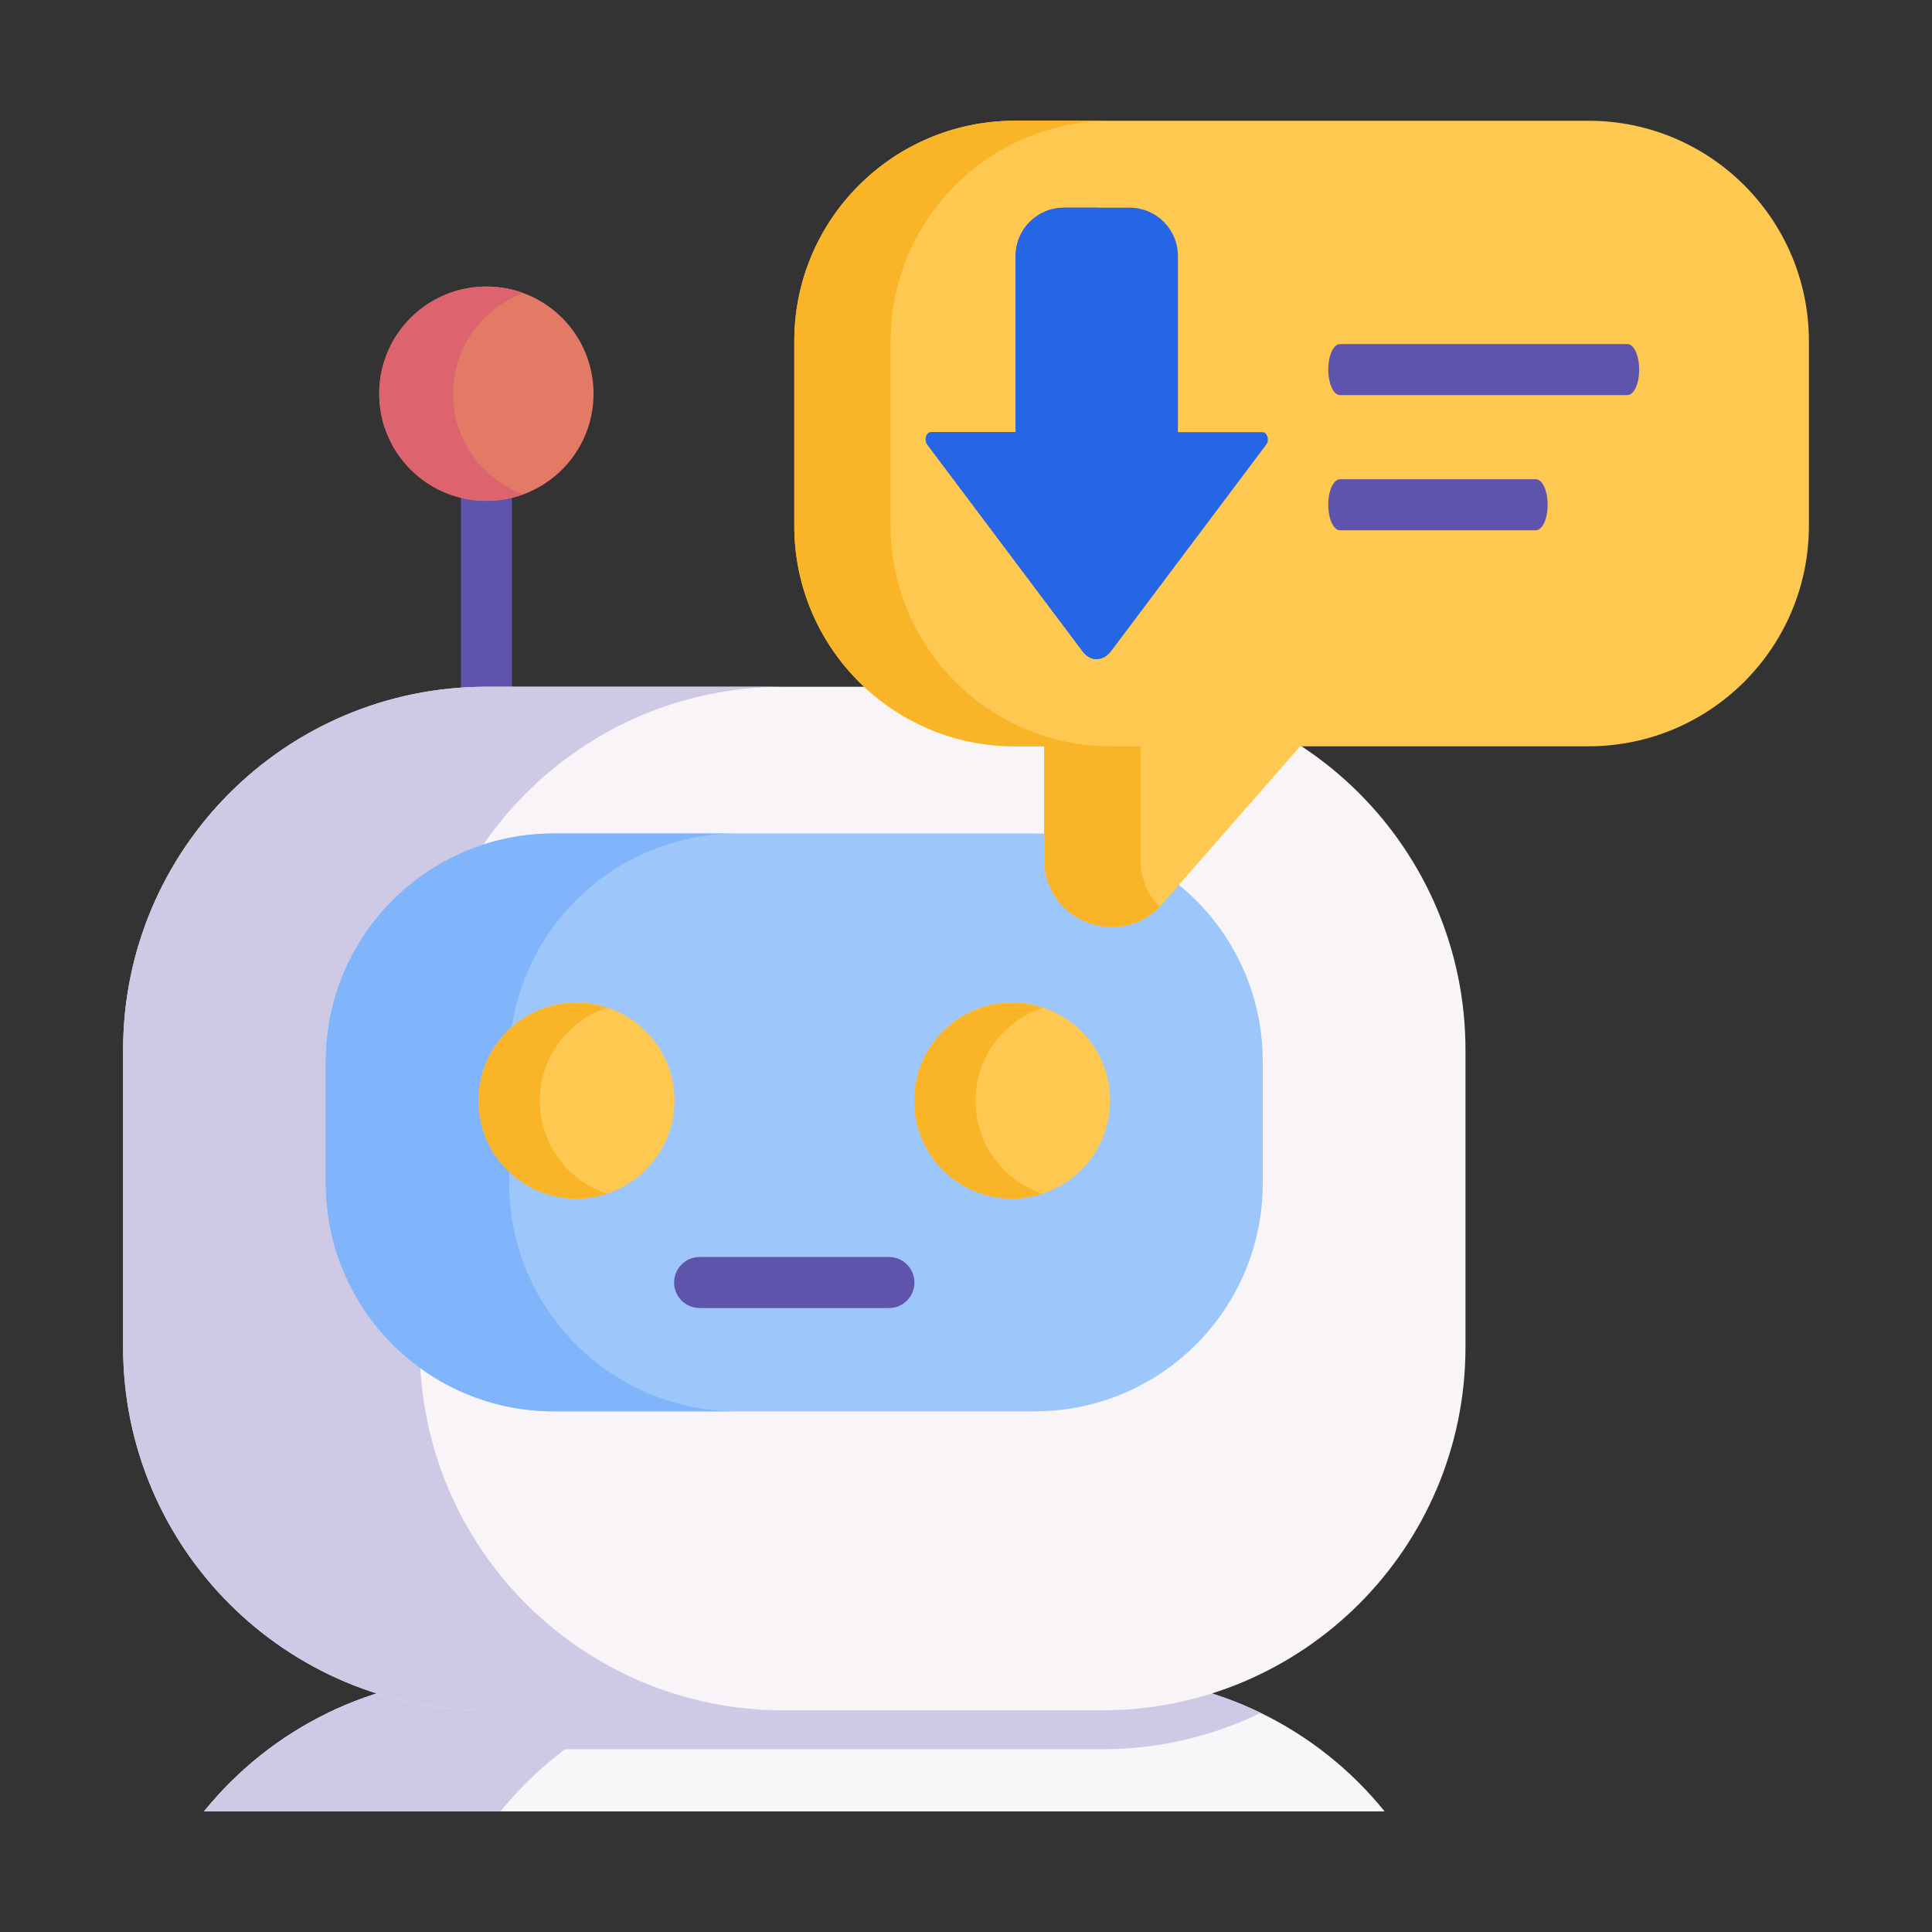<svg width="32" height="32" viewBox="0 0 32 32" fill="none" xmlns="http://www.w3.org/2000/svg">
<rect x="0" y="0" width="32" height="32" fill="#333333" stroke="none"/>
<g clip-path="url(#clip0_11365_342737)">
<path d="M8.056 13.356C7.823 13.356 7.634 13.167 7.634 12.934V6.739C7.634 6.506 7.823 6.316 8.056 6.316C8.29 6.316 8.479 6.506 8.479 6.739V12.934C8.479 13.167 8.29 13.356 8.056 13.356Z" fill="#5E54AC"/>
<path d="M22.933 30.002H3.379C3.932 29.318 4.631 28.759 5.43 28.371C6.223 27.986 7.115 27.77 8.056 27.77H18.256C19.198 27.77 20.088 27.986 20.882 28.371C21.68 28.759 22.381 29.318 22.933 30.002Z" fill="#F9F6F9"/>
<path d="M12.969 27.77C11.08 27.77 9.394 28.64 8.291 30.002H3.379C4.481 28.64 6.167 27.77 8.056 27.77H12.969Z" fill="#CECAE6"/>
<path d="M20.882 28.371C20.089 28.757 19.198 28.973 18.256 28.973H8.056C7.114 28.973 6.223 28.757 5.43 28.371C6.223 27.986 7.115 27.77 8.056 27.77H18.256C19.198 27.77 20.088 27.986 20.882 28.371Z" fill="#CECAE6"/>
<path d="M18.256 28.328H8.056C4.733 28.328 2.039 25.635 2.039 22.312V17.392C2.039 14.069 4.733 11.375 8.056 11.375H18.256C21.579 11.375 24.273 14.069 24.273 17.392V22.312C24.273 25.635 21.579 28.328 18.256 28.328Z" fill="#F8F4F8"/>
<path d="M12.969 28.328H8.056C4.733 28.328 2.039 25.634 2.039 22.312V17.392C2.039 14.069 4.733 11.375 8.056 11.375H12.969C9.645 11.375 6.952 14.069 6.952 17.392V22.312C6.952 25.634 9.645 28.328 12.969 28.328Z" fill="#CECAE6"/>
<path d="M17.138 23.376H9.173C7.088 23.376 5.396 21.685 5.396 19.599V17.582C5.396 15.496 7.087 13.805 9.173 13.805H17.138C19.224 13.805 20.915 15.496 20.915 17.582V19.599C20.915 21.685 19.224 23.376 17.138 23.376Z" fill="#9DC6FB"/>
<path d="M12.211 23.376H9.174C7.088 23.376 5.396 21.685 5.396 19.599V17.581C5.396 15.496 7.088 13.805 9.174 13.805H12.211C10.125 13.805 8.434 15.496 8.434 17.581V19.599C8.434 21.685 10.125 23.376 12.211 23.376Z" fill="#80B4FB"/>
<path d="M9.549 19.851C10.445 19.851 11.171 19.124 11.171 18.228C11.171 17.332 10.445 16.605 9.549 16.605C8.652 16.605 7.926 17.332 7.926 18.228C7.926 19.124 8.652 19.851 9.549 19.851Z" fill="#FFC850"/>
<path d="M16.764 19.851C17.661 19.851 18.387 19.124 18.387 18.228C18.387 17.332 17.661 16.605 16.764 16.605C15.868 16.605 15.142 17.332 15.142 18.228C15.142 19.124 15.868 19.851 16.764 19.851Z" fill="#FFC850"/>
<path d="M16.808 2H26.309C28.326 2 29.961 3.635 29.961 5.652V8.709C29.961 10.726 28.326 12.361 26.309 12.361H21.535L19.25 14.972C18.572 15.747 17.296 15.267 17.296 14.238V12.361H16.808C14.791 12.361 13.156 10.726 13.156 8.709V5.652C13.156 3.635 14.791 2 16.808 2Z" fill="#FFC850"/>
<path d="M19.206 15.02C18.518 15.726 17.296 15.246 17.296 14.238V12.361H16.808C14.791 12.361 13.156 10.726 13.156 8.709V5.652C13.156 3.635 14.791 2 16.808 2H18.402C16.385 2 14.751 3.635 14.751 5.652V8.709C14.751 10.726 16.385 12.361 18.402 12.361H18.89V14.238C18.89 14.559 19.015 14.827 19.206 15.02Z" fill="#F9B428"/>
<path d="M10.056 19.773C9.897 19.826 9.726 19.855 9.548 19.855C8.652 19.855 7.926 19.129 7.926 18.232C7.926 17.336 8.652 16.609 9.548 16.609C9.726 16.609 9.897 16.638 10.056 16.691C9.408 16.904 8.941 17.514 8.941 18.232C8.941 18.951 9.408 19.561 10.056 19.773Z" fill="#F9B428"/>
<path d="M17.273 19.773C17.113 19.826 16.942 19.855 16.765 19.855C15.868 19.855 15.142 19.129 15.142 18.232C15.142 17.336 15.868 16.609 16.765 16.609C16.942 16.609 17.113 16.638 17.273 16.691C16.625 16.904 16.157 17.514 16.157 18.232C16.157 18.951 16.625 19.561 17.273 19.773Z" fill="#F9B428"/>
<path d="M14.724 21.665H11.588C11.354 21.665 11.165 21.476 11.165 21.243C11.165 21.009 11.354 20.82 11.588 20.82H14.724C14.957 20.82 15.146 21.009 15.146 21.243C15.146 21.476 14.957 21.665 14.724 21.665Z" fill="#5E54AC"/>
<path d="M26.956 6.544H22.194C22.087 6.544 22 6.355 22 6.122C22 5.888 22.087 5.699 22.194 5.699H26.956C27.063 5.699 27.15 5.888 27.15 6.122C27.15 6.355 27.064 6.544 26.956 6.544Z" fill="#5E54AC"/>
<path d="M25.44 8.783H22.194C22.087 8.783 22 8.593 22 8.36C22 8.127 22.087 7.938 22.194 7.938H25.44C25.547 7.938 25.634 8.127 25.634 8.36C25.634 8.593 25.547 8.783 25.44 8.783Z" fill="#5E54AC"/>
<path d="M8.056 8.296C9.037 8.296 9.831 7.502 9.831 6.521C9.831 5.541 9.037 4.746 8.056 4.746C7.076 4.746 6.281 5.541 6.281 6.521C6.281 7.502 7.076 8.296 8.056 8.296Z" fill="#E27A66"/>
<path d="M8.668 8.188C8.477 8.258 8.271 8.296 8.057 8.296C7.076 8.296 6.281 7.501 6.281 6.521C6.281 5.54 7.076 4.746 8.057 4.746C8.271 4.746 8.477 4.784 8.668 4.854C7.989 5.103 7.504 5.755 7.504 6.521C7.504 7.287 7.989 7.939 8.668 8.188Z" fill="#DD636E"/>
<path d="M15.358 7.362L17.931 10.788C18.061 10.961 18.271 10.961 18.401 10.788L20.974 7.362C21.03 7.287 20.99 7.158 20.91 7.158L19.51 7.158L19.51 4.24C19.51 3.798 19.152 3.44 18.71 3.44L17.622 3.44C17.18 3.44 16.822 3.798 16.822 4.24L16.822 7.158L15.422 7.158C15.341 7.158 15.301 7.287 15.358 7.362Z" fill="#2666E5"/>
<path fill-rule="evenodd" clip-rule="evenodd" d="M18.193 3.44L17.622 3.44C17.18 3.44 16.822 3.798 16.822 4.24L16.822 7.158L15.422 7.158C15.341 7.158 15.301 7.287 15.358 7.362L17.931 10.788C18.003 10.884 18.099 10.927 18.193 10.916L18.193 3.44Z" fill="#2666E5"/>
</g>
<defs>
<clipPath id="clip0_11365_342737">
<rect width="28" height="28" fill="white" transform="translate(2 2)"/>
</clipPath>
</defs>
</svg>
